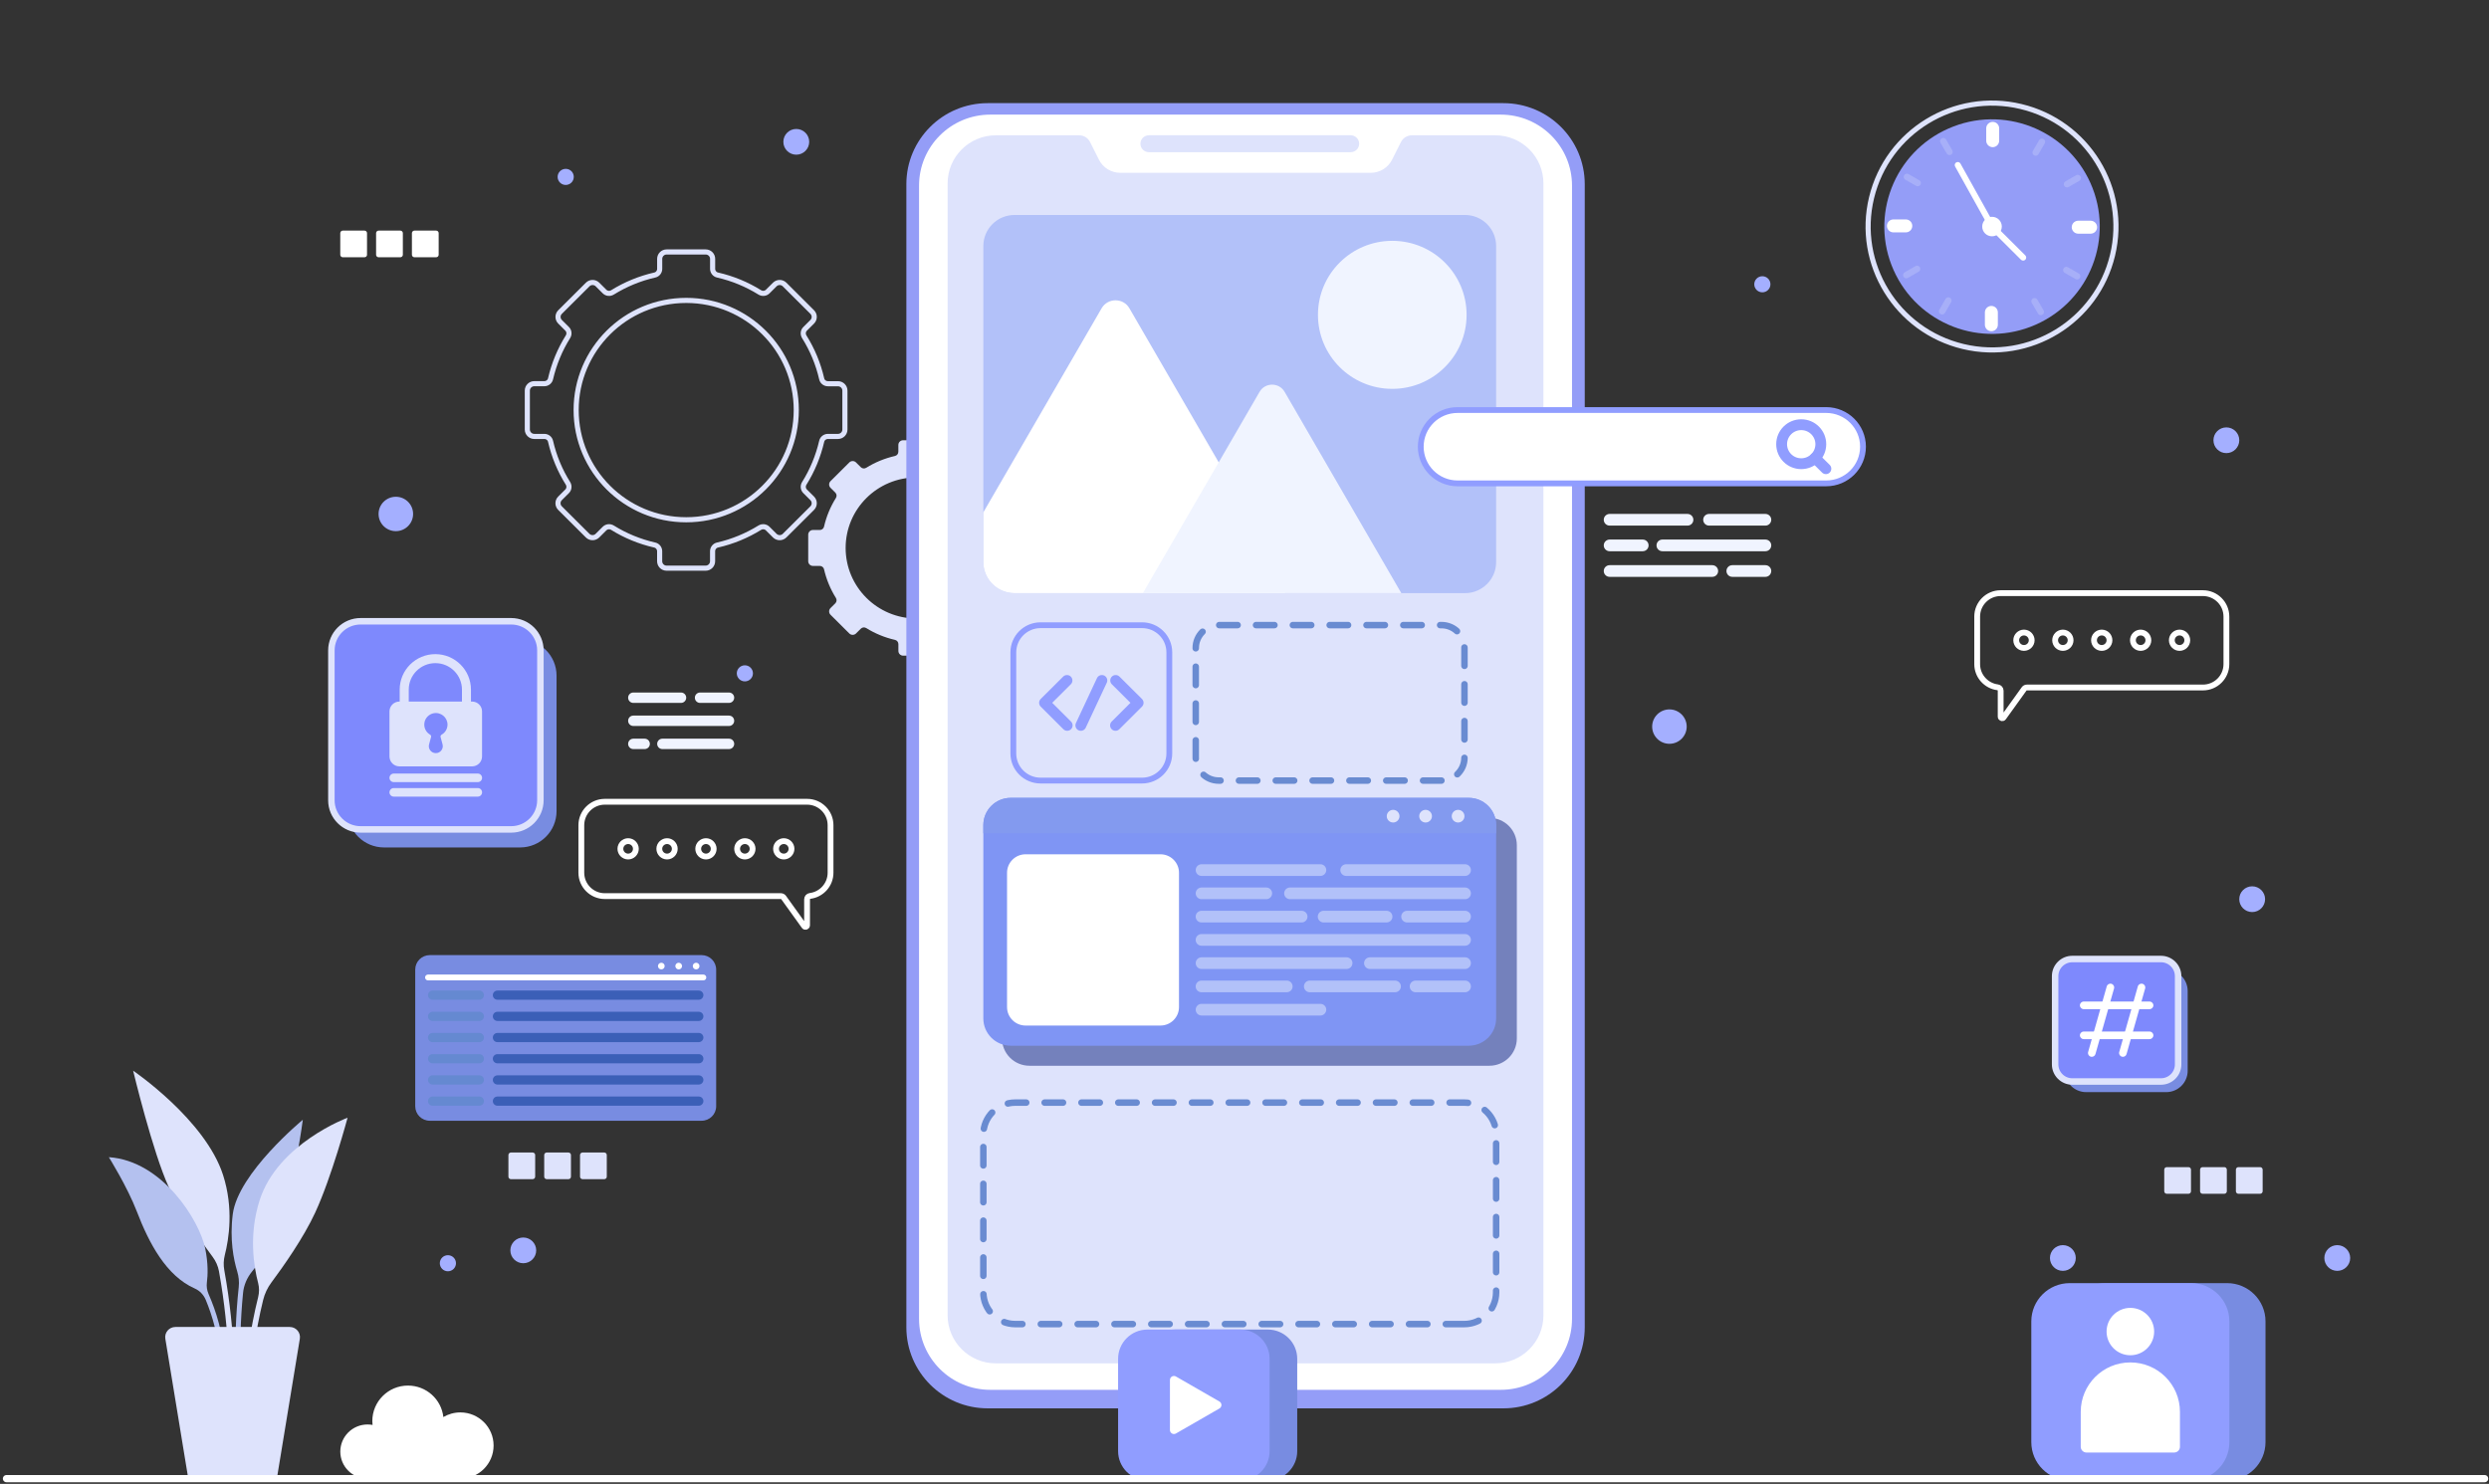 <svg width="384" height="229" viewBox="0 0 384 229" fill="none" xmlns="http://www.w3.org/2000/svg">
<rect x="0" y="0" width="384" height="229" fill="#333333" stroke="none"/>
<path d="M130.352 66.289V60.285C130.352 59.699 129.876 59.219 129.282 59.219H127.73C127.277 59.219 126.871 58.914 126.771 58.469C126.236 56.138 125.319 53.947 124.084 51.979C123.837 51.586 123.884 51.077 124.213 50.749L125.307 49.659C125.725 49.243 125.725 48.57 125.307 48.154L121.044 43.907C120.627 43.491 119.95 43.491 119.533 43.907L118.445 44.99C118.116 45.319 117.604 45.365 117.21 45.119C115.229 43.889 113.036 42.975 110.696 42.442C110.255 42.343 109.943 41.939 109.943 41.488V39.947C109.943 39.361 109.467 38.881 108.873 38.881H102.846C102.258 38.881 101.776 39.355 101.776 39.947V41.488C101.776 41.939 101.47 42.343 101.023 42.442C98.683 42.975 96.484 43.889 94.502 45.119C94.108 45.365 93.597 45.319 93.267 44.99L92.18 43.907C91.762 43.491 91.086 43.491 90.669 43.907L86.406 48.154C85.988 48.57 85.988 49.243 86.406 49.659L87.493 50.743C87.823 51.071 87.87 51.58 87.623 51.973C86.388 53.947 85.477 56.132 84.936 58.463C84.836 58.903 84.43 59.213 83.977 59.213H82.425C81.837 59.213 81.355 59.688 81.355 60.279V66.283C81.355 66.869 81.831 67.35 82.425 67.35H83.977C84.43 67.35 84.836 67.654 84.936 68.099C85.471 70.431 86.388 72.621 87.623 74.59C87.87 74.982 87.823 75.492 87.493 75.82L86.4 76.909C85.982 77.325 85.982 77.999 86.4 78.415L90.663 82.662C91.08 83.078 91.756 83.078 92.174 82.662L93.267 81.572C93.597 81.244 94.108 81.197 94.502 81.443C96.478 82.673 98.677 83.581 101.017 84.114C101.458 84.214 101.77 84.618 101.77 85.069V86.616C101.77 87.201 102.246 87.682 102.84 87.682H108.867C109.455 87.682 109.937 87.207 109.937 86.616V85.069C109.937 84.618 110.249 84.214 110.69 84.114C113.03 83.581 115.223 82.668 117.205 81.443C117.599 81.197 118.11 81.244 118.439 81.572L119.533 82.662C119.95 83.078 120.627 83.078 121.044 82.662L125.307 78.415C125.725 77.999 125.725 77.325 125.307 76.909L124.213 75.82C123.884 75.492 123.837 74.982 124.084 74.59C125.319 72.621 126.23 70.431 126.771 68.099C126.871 67.66 127.277 67.35 127.73 67.35H129.282C129.876 67.35 130.352 66.875 130.352 66.289ZM105.868 80.213C96.484 80.213 88.887 72.627 88.887 63.278C88.887 53.941 96.484 46.361 105.868 46.361C115.252 46.361 122.849 53.947 122.849 63.278C122.849 72.627 115.252 80.213 105.868 80.213Z" stroke="#DEE3FC" stroke-width="0.79" stroke-miterlimit="10"/>
<path d="M158.07 86.61V82.515C158.07 82.117 157.747 81.789 157.341 81.789H156.282C155.971 81.789 155.7 81.578 155.63 81.279C155.265 79.692 154.642 78.198 153.801 76.857C153.631 76.587 153.666 76.242 153.889 76.019L154.63 75.281C154.912 75 154.912 74.537 154.63 74.256L151.726 71.362C151.443 71.081 150.979 71.081 150.697 71.362L149.956 72.1C149.732 72.323 149.385 72.358 149.115 72.188C147.768 71.35 146.269 70.729 144.676 70.366C144.376 70.296 144.164 70.026 144.164 69.716V68.668C144.164 68.269 143.841 67.941 143.435 67.941H139.325C138.925 67.941 138.596 68.263 138.596 68.668V69.716C138.596 70.026 138.384 70.296 138.084 70.366C136.491 70.729 134.991 71.35 133.645 72.188C133.374 72.358 133.027 72.323 132.804 72.1L132.063 71.362C131.781 71.081 131.316 71.081 131.034 71.362L128.129 74.256C127.847 74.537 127.847 75 128.129 75.281L128.87 76.019C129.094 76.242 129.129 76.587 128.959 76.857C128.118 78.198 127.494 79.692 127.13 81.279C127.059 81.578 126.789 81.789 126.477 81.789H125.419C125.019 81.789 124.69 82.111 124.69 82.515V86.61C124.69 87.008 125.013 87.336 125.419 87.336H126.477C126.789 87.336 127.059 87.547 127.13 87.846C127.494 89.433 128.118 90.927 128.959 92.268C129.129 92.538 129.094 92.883 128.87 93.106L128.129 93.844C127.847 94.125 127.847 94.588 128.129 94.869L131.034 97.763C131.316 98.044 131.781 98.044 132.063 97.763L132.81 97.019C133.033 96.796 133.38 96.761 133.651 96.931C134.997 97.769 136.497 98.39 138.09 98.753C138.39 98.823 138.602 99.093 138.602 99.403V100.458C138.602 100.856 138.925 101.184 139.331 101.184H143.441C143.841 101.184 144.17 100.862 144.17 100.458V99.403C144.17 99.093 144.382 98.823 144.681 98.753C146.275 98.39 147.774 97.769 149.121 96.931C149.391 96.761 149.738 96.796 149.962 97.019L150.708 97.763C150.991 98.044 151.455 98.044 151.737 97.763L154.642 94.869C154.924 94.588 154.924 94.125 154.642 93.844L153.895 93.1C153.672 92.878 153.636 92.532 153.807 92.263C154.648 90.921 155.271 89.427 155.636 87.84C155.706 87.541 155.977 87.33 156.288 87.33H157.347C157.747 87.336 158.07 87.014 158.07 86.61ZM141.383 95.449C135.35 95.449 130.464 90.57 130.464 84.56C130.464 78.555 135.35 73.682 141.383 73.682C147.416 73.682 152.302 78.561 152.302 84.56C152.308 90.576 147.421 95.449 141.383 95.449Z" fill="#DEE3FC"/>
<path d="M80.731 194.949C81.832 194.949 82.725 194.06 82.725 192.963C82.725 191.866 81.832 190.977 80.731 190.977C79.631 190.977 78.738 191.866 78.738 192.963C78.738 194.06 79.631 194.949 80.731 194.949Z" fill="#A4AFFF"/>
<path d="M347.462 140.753C348.563 140.753 349.455 139.864 349.455 138.767C349.455 137.67 348.563 136.781 347.462 136.781C346.361 136.781 345.469 137.67 345.469 138.767C345.469 139.864 346.361 140.753 347.462 140.753Z" fill="#A4AFFF"/>
<path d="M343.481 69.927C344.582 69.927 345.474 69.038 345.474 67.941C345.474 66.844 344.582 65.955 343.481 65.955C342.38 65.955 341.488 66.844 341.488 67.941C341.488 69.038 342.38 69.927 343.481 69.927Z" fill="#A4AFFF"/>
<path d="M271.893 45.113C272.582 45.113 273.14 44.557 273.14 43.872C273.14 43.186 272.582 42.63 271.893 42.63C271.205 42.63 270.647 43.186 270.647 43.872C270.647 44.557 271.205 45.113 271.893 45.113Z" fill="#A4AFFF"/>
<path d="M88.522 27.3C88.522 27.985 87.964 28.542 87.276 28.542C86.588 28.542 86.029 27.985 86.029 27.3C86.029 26.615 86.588 26.058 87.276 26.058C87.964 26.052 88.522 26.609 88.522 27.3Z" fill="#A4AFFF"/>
<path d="M116.164 103.913C116.164 104.599 115.605 105.155 114.917 105.155C114.229 105.155 113.671 104.599 113.671 103.913C113.671 103.228 114.229 102.672 114.917 102.672C115.605 102.672 116.164 103.228 116.164 103.913Z" fill="#A4AFFF"/>
<path d="M70.348 194.949C70.348 195.634 69.789 196.19 69.101 196.19C68.413 196.19 67.855 195.634 67.855 194.949C67.855 194.263 68.413 193.707 69.101 193.707C69.789 193.707 70.348 194.263 70.348 194.949Z" fill="#A4AFFF"/>
<path d="M318.256 196.126C319.357 196.126 320.25 195.237 320.25 194.14C320.25 193.044 319.357 192.155 318.256 192.155C317.155 192.155 316.263 193.044 316.263 194.14C316.263 195.237 317.155 196.126 318.256 196.126Z" fill="#A4AFFF"/>
<path d="M360.592 196.126C361.692 196.126 362.585 195.237 362.585 194.14C362.585 193.044 361.692 192.155 360.592 192.155C359.491 192.155 358.598 193.044 358.598 194.14C358.598 195.237 359.491 196.126 360.592 196.126Z" fill="#A4AFFF"/>
<path d="M122.849 23.873C123.95 23.873 124.843 22.984 124.843 21.887C124.843 20.791 123.95 19.902 122.849 19.902C121.748 19.902 120.856 20.791 120.856 21.887C120.856 22.984 121.748 23.873 122.849 23.873Z" fill="#A4AFFF"/>
<path d="M260.222 112.132C260.222 113.596 259.028 114.786 257.558 114.786C256.088 114.786 254.894 113.596 254.894 112.132C254.894 110.668 256.088 109.478 257.558 109.478C259.028 109.478 260.222 110.668 260.222 112.132Z" fill="#A4AFFF"/>
<path d="M63.733 79.317C63.733 80.781 62.539 81.97 61.069 81.97C59.599 81.97 58.406 80.781 58.406 79.317C58.406 77.852 59.599 76.663 61.069 76.663C62.539 76.663 63.733 77.847 63.733 79.317Z" fill="#A4AFFF"/>
<path d="M56.236 39.701H52.884C52.667 39.701 52.496 39.525 52.496 39.314V35.975C52.496 35.759 52.673 35.589 52.884 35.589H56.236C56.453 35.589 56.624 35.764 56.624 35.975V39.314C56.63 39.525 56.453 39.701 56.236 39.701Z" fill="white"/>
<path d="M61.763 39.701H58.411C58.194 39.701 58.023 39.525 58.023 39.314V35.975C58.023 35.759 58.2 35.589 58.411 35.589H61.763C61.98 35.589 62.151 35.764 62.151 35.975V39.314C62.151 39.525 61.98 39.701 61.763 39.701Z" fill="white"/>
<path d="M67.29 39.701H63.938C63.721 39.701 63.55 39.525 63.55 39.314V35.975C63.55 35.759 63.727 35.589 63.938 35.589H67.29C67.508 35.589 67.678 35.764 67.678 35.975V39.314C67.678 39.525 67.508 39.701 67.29 39.701Z" fill="white"/>
<path d="M337.636 184.229H334.285C334.067 184.229 333.897 184.053 333.897 183.842V180.504C333.897 180.287 334.073 180.117 334.285 180.117H337.636C337.854 180.117 338.024 180.293 338.024 180.504V183.842C338.03 184.053 337.854 184.229 337.636 184.229Z" fill="#DEE3FC"/>
<path d="M343.163 184.229H339.812C339.594 184.229 339.424 184.053 339.424 183.842V180.504C339.424 180.287 339.6 180.117 339.812 180.117H343.163C343.381 180.117 343.552 180.293 343.552 180.504V183.842C343.552 184.053 343.381 184.229 343.163 184.229Z" fill="#DEE3FC"/>
<path d="M348.691 184.229H345.339C345.122 184.229 344.951 184.053 344.951 183.842V180.504C344.951 180.287 345.127 180.117 345.339 180.117H348.691C348.908 180.117 349.079 180.293 349.079 180.504V183.842C349.079 184.053 348.902 184.229 348.691 184.229Z" fill="#DEE3FC"/>
<path d="M82.178 181.974H78.826C78.609 181.974 78.438 181.798 78.438 181.587V178.248C78.438 178.032 78.615 177.862 78.826 177.862H82.178C82.395 177.862 82.566 178.037 82.566 178.248V181.587C82.566 181.798 82.39 181.974 82.178 181.974Z" fill="#DEE3FC"/>
<path d="M87.699 181.974H84.348C84.13 181.974 83.96 181.798 83.96 181.587V178.248C83.96 178.032 84.136 177.862 84.348 177.862H87.699C87.917 177.862 88.087 178.037 88.087 178.248V181.587C88.093 181.798 87.917 181.974 87.699 181.974Z" fill="#DEE3FC"/>
<path d="M93.226 181.974H89.875C89.657 181.974 89.487 181.798 89.487 181.587V178.248C89.487 178.032 89.663 177.862 89.875 177.862H93.226C93.444 177.862 93.614 178.037 93.614 178.248V181.587C93.62 181.798 93.444 181.974 93.226 181.974Z" fill="#DEE3FC"/>
<path d="M231.939 217.343H152.384C145.452 217.343 139.831 211.743 139.831 204.837V28.425C139.831 21.518 145.452 15.918 152.384 15.918H231.939C238.872 15.918 244.493 21.518 244.493 28.425V204.837C244.493 211.749 238.872 217.343 231.939 217.343Z" fill="#949DF7"/>
<path d="M231.534 214.484H152.784C146.71 214.484 141.789 209.581 141.789 203.53V28.642C141.789 22.59 146.71 17.688 152.784 17.688H231.534C237.607 17.688 242.529 22.59 242.529 28.642V203.53C242.529 209.581 237.607 214.484 231.534 214.484Z" fill="white"/>
<path d="M238.119 28.296V202.986C238.119 207.08 234.785 210.401 230.675 210.401H153.642C149.532 210.401 146.198 207.08 146.198 202.986V28.296C146.198 24.201 149.532 20.88 153.642 20.88H166.49C167.201 20.88 167.854 21.278 168.172 21.917L169.536 24.629C170.159 25.883 171.441 26.668 172.834 26.668H211.477C212.871 26.668 214.153 25.883 214.776 24.629L216.14 21.917C216.457 21.284 217.11 20.88 217.822 20.88H230.669C234.785 20.874 238.119 24.195 238.119 28.296Z" fill="#DEE3FC"/>
<path d="M208.378 23.487H177.256C176.533 23.487 175.945 22.901 175.945 22.18C175.945 21.46 176.533 20.874 177.256 20.874H208.378C209.102 20.874 209.69 21.46 209.69 22.18C209.69 22.901 209.102 23.487 208.378 23.487Z" fill="#DEE3FC"/>
<path d="M225.895 204.339H156.635C153.913 204.339 151.708 202.142 151.708 199.43V175.067C151.708 172.355 153.913 170.159 156.635 170.159H225.895C228.617 170.159 230.822 172.355 230.822 175.067V199.43C230.822 202.142 228.617 204.339 225.895 204.339Z" stroke="#698BD1" stroke-miterlimit="10" stroke-linecap="round" stroke-linejoin="round" stroke-dasharray="2.84 2.84"/>
<path d="M222.384 120.462H188.028C186.064 120.462 184.477 118.874 184.477 116.924V100.006C184.477 98.05 186.07 96.468 188.028 96.468H222.384C224.348 96.468 225.936 98.056 225.936 100.006V116.924C225.936 118.88 224.348 120.462 222.384 120.462Z" stroke="#698BD1" stroke-miterlimit="10" stroke-linecap="round" stroke-linejoin="round" stroke-dasharray="2.84 2.84"/>
<path d="M229.781 164.471H158.823C156.482 164.471 154.589 162.585 154.589 160.253V130.437C154.589 128.106 156.482 126.22 158.823 126.22H229.781C232.121 126.22 234.015 128.106 234.015 130.437V160.253C234.015 162.585 232.121 164.471 229.781 164.471Z" fill="#7481BC"/>
<path d="M230.822 127.339V157.172C230.822 159.498 228.929 161.378 226.594 161.378H155.936C153.601 161.378 151.708 159.498 151.708 157.172V127.339C151.708 125.013 153.601 123.127 155.936 123.127H226.594C228.929 123.127 230.822 125.013 230.822 127.339Z" fill="#7F95F4"/>
<path d="M179.038 158.267H158.223C156.647 158.267 155.365 156.99 155.365 155.421V134.684C155.365 133.114 156.647 131.837 158.223 131.837H179.038C180.613 131.837 181.895 133.114 181.895 134.684V155.421C181.895 156.99 180.613 158.267 179.038 158.267Z" fill="white"/>
<path d="M203.71 135.176H185.376C184.876 135.176 184.471 134.772 184.471 134.274C184.471 133.776 184.876 133.372 185.376 133.372H203.71C204.21 133.372 204.615 133.776 204.615 134.274C204.609 134.778 204.204 135.176 203.71 135.176Z" fill="#B2C1F9"/>
<path d="M195.354 138.767H185.376C184.876 138.767 184.471 138.363 184.471 137.865C184.471 137.367 184.876 136.963 185.376 136.963H195.354C195.854 136.963 196.26 137.367 196.26 137.865C196.254 138.369 195.848 138.767 195.354 138.767Z" fill="#B2C1F9"/>
<path d="M226.024 138.767H199.023C198.524 138.767 198.118 138.363 198.118 137.865C198.118 137.367 198.524 136.963 199.023 136.963H226.024C226.524 136.963 226.93 137.367 226.93 137.865C226.93 138.369 226.524 138.767 226.024 138.767Z" fill="#B2C1F9"/>
<path d="M200.811 142.358H185.37C184.871 142.358 184.465 141.954 184.465 141.456C184.465 140.958 184.871 140.554 185.37 140.554H200.811C201.311 140.554 201.717 140.958 201.717 141.456C201.717 141.954 201.311 142.358 200.811 142.358Z" fill="#B2C1F9"/>
<path d="M213.917 142.358H204.21C203.71 142.358 203.304 141.954 203.304 141.456C203.304 140.958 203.71 140.554 204.21 140.554H213.917C214.417 140.554 214.823 140.958 214.823 141.456C214.823 141.954 214.417 142.358 213.917 142.358Z" fill="#B2C1F9"/>
<path d="M226.024 142.358H217.087C216.587 142.358 216.181 141.954 216.181 141.456C216.181 140.958 216.587 140.554 217.087 140.554H226.024C226.524 140.554 226.93 140.958 226.93 141.456C226.93 141.954 226.524 142.358 226.024 142.358Z" fill="#B2C1F9"/>
<path d="M226.024 145.949H185.37C184.871 145.949 184.465 145.545 184.465 145.047C184.465 144.549 184.871 144.145 185.37 144.145H226.024C226.524 144.145 226.93 144.549 226.93 145.047C226.93 145.545 226.524 145.949 226.024 145.949Z" fill="#B2C1F9"/>
<path d="M207.749 149.539H185.376C184.876 149.539 184.471 149.135 184.471 148.637C184.471 148.139 184.876 147.735 185.376 147.735H207.749C208.249 147.735 208.655 148.139 208.655 148.637C208.649 149.135 208.249 149.539 207.749 149.539Z" fill="#B2C1F9"/>
<path d="M226.024 149.539H211.354C210.854 149.539 210.448 149.135 210.448 148.637C210.448 148.139 210.854 147.735 211.354 147.735H226.024C226.524 147.735 226.93 148.139 226.93 148.637C226.93 149.135 226.524 149.539 226.024 149.539Z" fill="#B2C1F9"/>
<path d="M198.518 153.13H185.37C184.871 153.13 184.465 152.726 184.465 152.228C184.465 151.73 184.871 151.326 185.37 151.326H198.518C199.018 151.326 199.423 151.73 199.423 152.228C199.423 152.726 199.018 153.13 198.518 153.13Z" fill="#B2C1F9"/>
<path d="M215.223 153.13H202.075C201.575 153.13 201.17 152.726 201.17 152.228C201.17 151.73 201.575 151.326 202.075 151.326H215.223C215.722 151.326 216.128 151.73 216.128 152.228C216.128 152.726 215.722 153.13 215.223 153.13Z" fill="#B2C1F9"/>
<path d="M226.024 153.13H218.398C217.898 153.13 217.492 152.726 217.492 152.228C217.492 151.73 217.898 151.326 218.398 151.326H226.024C226.524 151.326 226.93 151.73 226.93 152.228C226.93 152.726 226.524 153.13 226.024 153.13Z" fill="#B2C1F9"/>
<path d="M203.71 156.721H185.376C184.876 156.721 184.471 156.317 184.471 155.819C184.471 155.321 184.876 154.917 185.376 154.917H203.71C204.21 154.917 204.615 155.321 204.615 155.819C204.609 156.317 204.204 156.721 203.71 156.721Z" fill="#B2C1F9"/>
<path d="M226.024 135.176H207.69C207.191 135.176 206.785 134.772 206.785 134.274C206.785 133.776 207.191 133.372 207.69 133.372H226.024C226.524 133.372 226.93 133.776 226.93 134.274C226.93 134.778 226.524 135.176 226.024 135.176Z" fill="#B2C1F9"/>
<path d="M230.822 127.339V128.592H151.708V127.339C151.708 125.013 153.601 123.127 155.936 123.127H226.594C228.929 123.127 230.822 125.013 230.822 127.339Z" fill="#839AEF"/>
<path d="M215.911 125.956C215.911 126.495 215.47 126.934 214.929 126.934C214.388 126.934 213.947 126.495 213.947 125.956C213.947 125.417 214.388 124.978 214.929 124.978C215.47 124.978 215.911 125.417 215.911 125.956Z" fill="#DEE3FC"/>
<path d="M220.92 125.956C220.92 126.495 220.479 126.934 219.938 126.934C219.397 126.934 218.956 126.495 218.956 125.956C218.956 125.417 219.397 124.978 219.938 124.978C220.479 124.978 220.92 125.417 220.92 125.956Z" fill="#DEE3FC"/>
<path d="M225.936 125.956C225.936 126.495 225.495 126.934 224.954 126.934C224.413 126.934 223.972 126.495 223.972 125.956C223.972 125.417 224.413 124.978 224.954 124.978C225.501 124.978 225.936 125.417 225.936 125.956Z" fill="#DEE3FC"/>
<path d="M176.198 120.462H160.54C158.217 120.462 156.335 118.587 156.335 116.273V100.674C156.335 98.36 158.217 96.486 160.54 96.486H176.198C178.52 96.486 180.402 98.36 180.402 100.674V116.273C180.402 118.587 178.52 120.462 176.198 120.462Z" stroke="#909DFF" stroke-width="0.896" stroke-miterlimit="10"/>
<path d="M164.614 105.009L161.151 108.459L164.644 111.944" stroke="#909DFF" stroke-width="1.672" stroke-miterlimit="10" stroke-linecap="round" stroke-linejoin="round"/>
<path d="M172.123 105.009L175.592 108.459L172.099 111.944" stroke="#909DFF" stroke-width="1.672" stroke-miterlimit="10" stroke-linecap="round" stroke-linejoin="round"/>
<path d="M169.994 105.009L166.749 111.944" stroke="#909DFF" stroke-width="1.672" stroke-miterlimit="10" stroke-linecap="round" stroke-linejoin="round"/>
<path d="M230.822 37.967V86.745C230.822 89.392 228.67 91.536 226.012 91.536H156.518C153.866 91.536 151.708 89.392 151.708 86.745V37.967C151.708 35.319 153.866 33.175 156.518 33.175H226.012C228.67 33.175 230.822 35.319 230.822 37.967Z" fill="#B2C1F9"/>
<path d="M214.799 60.01C221.132 60.01 226.265 54.896 226.265 48.587C226.265 42.279 221.132 37.165 214.799 37.165C208.467 37.165 203.333 42.279 203.333 48.587C203.333 54.896 208.467 60.01 214.799 60.01Z" fill="#F0F4FF"/>
<path d="M198.212 91.536H156.518C153.866 91.536 151.708 89.392 151.708 86.745V79.065L169.953 47.58C170.906 45.934 173.293 45.934 174.246 47.58L188.022 71.35L198.253 89.006C198.747 89.849 198.671 90.81 198.212 91.536Z" fill="white"/>
<path d="M216.193 91.536H176.321L188.022 71.35L194.325 60.472C195.184 58.99 197.33 58.99 198.189 60.472L216.193 91.536Z" fill="#F0F4FF"/>
<path d="M339.859 91.536H308.66C306.661 91.536 305.038 93.153 305.038 95.144V102.49C305.038 104.329 306.42 105.846 308.202 106.069C308.46 106.104 308.66 106.321 308.66 106.585V110.603C308.66 110.837 308.96 110.931 309.095 110.744L312.276 106.315C312.376 106.175 312.535 106.098 312.706 106.098H339.865C341.864 106.098 343.487 104.482 343.487 102.49V95.144C343.481 93.153 341.858 91.536 339.859 91.536Z" stroke="white" stroke-width="0.896" stroke-miterlimit="10"/>
<path d="M313.447 98.805C313.447 99.462 312.911 99.995 312.253 99.995C311.594 99.995 311.059 99.462 311.059 98.805C311.059 98.149 311.594 97.616 312.253 97.616C312.911 97.616 313.447 98.149 313.447 98.805Z" stroke="white" stroke-width="0.896" stroke-miterlimit="10"/>
<path d="M319.45 98.805C319.45 99.462 318.915 99.995 318.256 99.995C317.598 99.995 317.063 99.462 317.063 98.805C317.063 98.149 317.598 97.616 318.256 97.616C318.915 97.616 319.45 98.149 319.45 98.805Z" stroke="white" stroke-width="0.896" stroke-miterlimit="10"/>
<path d="M325.447 98.805C325.447 99.462 324.912 99.995 324.254 99.995C323.595 99.995 323.06 99.462 323.06 98.805C323.06 98.149 323.595 97.616 324.254 97.616C324.918 97.616 325.447 98.149 325.447 98.805Z" stroke="white" stroke-width="0.896" stroke-miterlimit="10"/>
<path d="M331.451 98.805C331.451 99.462 330.916 99.995 330.257 99.995C329.599 99.995 329.064 99.462 329.064 98.805C329.064 98.149 329.599 97.616 330.257 97.616C330.922 97.616 331.451 98.149 331.451 98.805Z" stroke="white" stroke-width="0.896" stroke-miterlimit="10"/>
<path d="M337.454 98.805C337.454 99.462 336.919 99.995 336.261 99.995C335.602 99.995 335.067 99.462 335.067 98.805C335.067 98.149 335.602 97.616 336.261 97.616C336.925 97.616 337.454 98.149 337.454 98.805Z" stroke="white" stroke-width="0.896" stroke-miterlimit="10"/>
<path d="M93.314 123.73H124.513C126.513 123.73 128.135 125.347 128.135 127.339V134.684C128.135 136.524 126.754 138.041 124.972 138.263C124.713 138.298 124.513 138.515 124.513 138.779V142.797C124.513 143.032 124.213 143.125 124.078 142.938L120.897 138.509C120.797 138.369 120.638 138.293 120.468 138.293H93.309C91.309 138.293 89.687 136.676 89.687 134.684V127.339C89.692 125.341 91.315 123.73 93.314 123.73Z" stroke="white" stroke-width="0.896" stroke-miterlimit="10"/>
<path d="M119.727 130.994C119.727 131.65 120.262 132.183 120.921 132.183C121.579 132.183 122.114 131.65 122.114 130.994C122.114 130.338 121.579 129.805 120.921 129.805C120.262 129.811 119.727 130.338 119.727 130.994Z" stroke="white" stroke-width="0.896" stroke-miterlimit="10"/>
<path d="M113.724 130.994C113.724 131.65 114.259 132.183 114.917 132.183C115.576 132.183 116.111 131.65 116.111 130.994C116.111 130.338 115.576 129.805 114.917 129.805C114.259 129.811 113.724 130.338 113.724 130.994Z" stroke="white" stroke-width="0.896" stroke-miterlimit="10"/>
<path d="M107.72 130.994C107.72 131.65 108.255 132.183 108.914 132.183C109.573 132.183 110.108 131.65 110.108 130.994C110.108 130.338 109.573 129.805 108.914 129.805C108.255 129.811 107.72 130.338 107.72 130.994Z" stroke="white" stroke-width="0.896" stroke-miterlimit="10"/>
<path d="M101.717 130.994C101.717 131.65 102.252 132.183 102.911 132.183C103.569 132.183 104.104 131.65 104.104 130.994C104.104 130.338 103.569 129.805 102.911 129.805C102.252 129.811 101.717 130.338 101.717 130.994Z" stroke="white" stroke-width="0.896" stroke-miterlimit="10"/>
<path d="M95.714 130.994C95.714 131.65 96.249 132.183 96.907 132.183C97.566 132.183 98.101 131.65 98.101 130.994C98.101 130.338 97.566 129.805 96.907 129.805C96.249 129.811 95.714 130.338 95.714 130.994Z" stroke="white" stroke-width="0.896" stroke-miterlimit="10"/>
<path d="M281.742 74.596H224.872C221.738 74.596 219.192 72.065 219.192 68.937C219.192 65.815 221.732 63.278 224.872 63.278H281.742C284.876 63.278 287.422 65.809 287.422 68.937C287.422 72.065 284.882 74.596 281.742 74.596Z" fill="white" stroke="#909DFF" stroke-width="0.896" stroke-miterlimit="10"/>
<path d="M280.913 68.55C280.913 70.214 279.561 71.561 277.891 71.561C276.221 71.561 274.868 70.214 274.868 68.55C274.868 66.887 276.221 65.539 277.891 65.539C279.561 65.539 280.913 66.887 280.913 68.55Z" stroke="#909DFF" stroke-width="1.672" stroke-miterlimit="10"/>
<path d="M280.025 70.677L281.695 72.334" stroke="#909DFF" stroke-width="1.672" stroke-miterlimit="10" stroke-linecap="round"/>
<path d="M195.601 228.461H181.296C178.791 228.461 176.762 226.44 176.762 223.944V209.698C176.762 207.203 178.791 205.182 181.296 205.182H195.601C198.106 205.182 200.135 207.203 200.135 209.698V223.95C200.135 226.44 198.1 228.461 195.601 228.461Z" fill="#788CE1"/>
<path d="M191.338 228.461H177.033C174.528 228.461 172.499 226.44 172.499 223.944V209.698C172.499 207.203 174.528 205.182 177.033 205.182H191.338C193.843 205.182 195.872 207.203 195.872 209.698V223.95C195.872 226.44 193.843 228.461 191.338 228.461Z" fill="#909DFF"/>
<path d="M181.425 212.428L188.134 216.288C188.546 216.529 188.546 217.12 188.134 217.36L181.425 221.221C181.013 221.461 180.496 221.162 180.496 220.688V212.973C180.496 212.487 181.013 212.188 181.425 212.428Z" fill="white"/>
<path d="M343.587 228.461H324.889C321.62 228.461 318.962 225.819 318.962 222.556V203.923C318.962 200.666 321.614 198.018 324.889 198.018H343.593C346.862 198.018 349.52 200.66 349.52 203.923V222.556C349.514 225.819 346.862 228.461 343.587 228.461Z" fill="#788CE1"/>
<path d="M338.019 228.461H319.315C316.045 228.461 313.388 225.819 313.388 222.556V203.923C313.388 200.666 316.04 198.018 319.315 198.018H338.019C341.288 198.018 343.946 200.66 343.946 203.923V222.556C343.946 225.819 341.294 228.461 338.019 228.461Z" fill="#909DFF"/>
<path d="M332.339 205.493C332.339 207.513 330.698 209.148 328.67 209.148C326.641 209.148 325 207.508 325 205.493C325 203.472 326.641 201.837 328.67 201.837C330.698 201.837 332.339 203.477 332.339 205.493Z" fill="white"/>
<path d="M336.319 217.876V223.277C336.319 223.763 335.925 224.161 335.431 224.161H321.902C321.414 224.161 321.014 223.763 321.014 223.277V217.876C321.014 213.664 324.442 210.255 328.664 210.255C332.897 210.255 336.319 213.664 336.319 217.876Z" fill="white"/>
<path d="M260.345 81.115H248.332C247.833 81.115 247.427 80.711 247.427 80.213C247.427 79.715 247.833 79.311 248.332 79.311H260.345C260.845 79.311 261.251 79.715 261.251 80.213C261.251 80.711 260.845 81.115 260.345 81.115Z" fill="#F0F4FF"/>
<path d="M272.364 81.115H263.673C263.173 81.115 262.768 80.711 262.768 80.213C262.768 79.715 263.173 79.311 263.673 79.311H272.364C272.863 79.311 273.269 79.715 273.269 80.213C273.263 80.711 272.863 81.115 272.364 81.115Z" fill="#F0F4FF"/>
<path d="M253.436 85.069H248.332C247.833 85.069 247.427 84.665 247.427 84.167C247.427 83.669 247.833 83.265 248.332 83.265H253.436C253.936 83.265 254.342 83.669 254.342 84.167C254.342 84.665 253.936 85.069 253.436 85.069Z" fill="#F0F4FF"/>
<path d="M272.364 85.069H256.47C255.97 85.069 255.565 84.665 255.565 84.167C255.565 83.669 255.97 83.265 256.47 83.265H272.364C272.863 83.265 273.269 83.669 273.269 84.167C273.263 84.665 272.863 85.069 272.364 85.069Z" fill="#F0F4FF"/>
<path d="M264.167 89.023H248.332C247.833 89.023 247.427 88.619 247.427 88.121C247.427 87.623 247.833 87.219 248.332 87.219H264.167C264.667 87.219 265.073 87.623 265.073 88.121C265.073 88.619 264.667 89.023 264.167 89.023Z" fill="#F0F4FF"/>
<path d="M272.364 89.023H267.26C266.76 89.023 266.354 88.619 266.354 88.121C266.354 87.623 266.76 87.219 267.26 87.219H272.364C272.863 87.219 273.269 87.623 273.269 88.121C273.263 88.619 272.863 89.023 272.364 89.023Z" fill="#F0F4FF"/>
<path d="M108.244 172.959H66.308C65.067 172.959 64.062 171.957 64.062 170.721V149.633C64.062 148.397 65.067 147.396 66.308 147.396H108.244C109.484 147.396 110.49 148.397 110.49 149.633V170.721C110.49 171.957 109.484 172.959 108.244 172.959Z" fill="#788CE1"/>
<path d="M66.032 150.846H108.514" stroke="white" stroke-width="0.896" stroke-miterlimit="10" stroke-linecap="round"/>
<path d="M107.397 149.604C107.683 149.604 107.914 149.373 107.914 149.088C107.914 148.804 107.683 148.573 107.397 148.573C107.111 148.573 106.88 148.804 106.88 149.088C106.88 149.373 107.111 149.604 107.397 149.604Z" fill="white"/>
<path d="M104.71 149.604C104.996 149.604 105.227 149.373 105.227 149.088C105.227 148.804 104.996 148.573 104.71 148.573C104.424 148.573 104.192 148.804 104.192 149.088C104.192 149.373 104.424 149.604 104.71 149.604Z" fill="white"/>
<path d="M102.029 149.604C102.314 149.604 102.546 149.373 102.546 149.088C102.546 148.804 102.314 148.573 102.029 148.573C101.743 148.573 101.511 148.804 101.511 149.088C101.511 149.373 101.743 149.604 102.029 149.604Z" fill="white"/>
<path d="M73.952 154.284H66.743C66.349 154.284 66.032 153.968 66.032 153.575C66.032 153.183 66.349 152.867 66.743 152.867H73.952C74.346 152.867 74.663 153.183 74.663 153.575C74.663 153.968 74.346 154.284 73.952 154.284Z" fill="#6589D1"/>
<path d="M73.952 157.559H66.743C66.349 157.559 66.032 157.242 66.032 156.85C66.032 156.457 66.349 156.141 66.743 156.141H73.952C74.346 156.141 74.663 156.457 74.663 156.85C74.663 157.242 74.346 157.559 73.952 157.559Z" fill="#6589D1"/>
<path d="M73.952 160.827H66.743C66.349 160.827 66.032 160.511 66.032 160.118C66.032 159.726 66.349 159.41 66.743 159.41H73.952C74.346 159.41 74.663 159.726 74.663 160.118C74.663 160.511 74.346 160.827 73.952 160.827Z" fill="#6589D1"/>
<path d="M73.952 164.096H66.743C66.349 164.096 66.032 163.78 66.032 163.387C66.032 162.995 66.349 162.678 66.743 162.678H73.952C74.346 162.678 74.663 162.995 74.663 163.387C74.663 163.78 74.346 164.096 73.952 164.096Z" fill="#6589D1"/>
<path d="M73.952 167.37H66.743C66.349 167.37 66.032 167.054 66.032 166.662C66.032 166.269 66.349 165.953 66.743 165.953H73.952C74.346 165.953 74.663 166.269 74.663 166.662C74.663 167.054 74.346 167.37 73.952 167.37Z" fill="#6589D1"/>
<path d="M73.952 170.639H66.743C66.349 170.639 66.032 170.323 66.032 169.93C66.032 169.538 66.349 169.221 66.743 169.221H73.952C74.346 169.221 74.663 169.538 74.663 169.93C74.663 170.323 74.346 170.639 73.952 170.639Z" fill="#6589D1"/>
<path d="M107.809 154.284H76.745C76.351 154.284 76.034 153.968 76.034 153.575C76.034 153.183 76.351 152.867 76.745 152.867H107.809C108.203 152.867 108.52 153.183 108.52 153.575C108.514 153.968 108.197 154.284 107.809 154.284Z" fill="#3B5FB7"/>
<path d="M107.809 157.559H76.745C76.351 157.559 76.034 157.242 76.034 156.85C76.034 156.457 76.351 156.141 76.745 156.141H107.809C108.203 156.141 108.52 156.457 108.52 156.85C108.514 157.242 108.197 157.559 107.809 157.559Z" fill="#3B5FB7"/>
<path d="M107.809 160.827H76.745C76.351 160.827 76.034 160.511 76.034 160.118C76.034 159.726 76.351 159.41 76.745 159.41H107.809C108.203 159.41 108.52 159.726 108.52 160.118C108.514 160.511 108.197 160.827 107.809 160.827Z" fill="#3B5FB7"/>
<path d="M107.809 164.096H76.745C76.351 164.096 76.034 163.78 76.034 163.387C76.034 162.995 76.351 162.678 76.745 162.678H107.809C108.203 162.678 108.52 162.995 108.52 163.387C108.514 163.78 108.197 164.096 107.809 164.096Z" fill="#3B5FB7"/>
<path d="M107.809 167.37H76.745C76.351 167.37 76.034 167.054 76.034 166.662C76.034 166.269 76.351 165.953 76.745 165.953H107.809C108.203 165.953 108.52 166.269 108.52 166.662C108.514 167.054 108.197 167.37 107.809 167.37Z" fill="#3B5FB7"/>
<path d="M107.809 170.639H76.745C76.351 170.639 76.034 170.323 76.034 169.93C76.034 169.538 76.351 169.221 76.745 169.221H107.809C108.203 169.221 108.52 169.538 108.52 169.93C108.514 170.323 108.197 170.639 107.809 170.639Z" fill="#3B5FB7"/>
<path d="M325.919 39.394C328.379 29.166 322.05 18.888 311.783 16.437C301.517 13.987 291.199 20.292 288.74 30.52C286.28 40.748 292.609 51.026 302.876 53.477C313.143 55.927 323.46 49.622 325.919 39.394Z" stroke="#DEE3FC" stroke-width="0.79" stroke-miterlimit="10"/>
<path d="M314.054 50.111C322.447 46.412 326.24 36.636 322.527 28.275C318.814 19.914 309.001 16.135 300.608 19.834C292.216 23.533 288.422 33.309 292.135 41.67C295.848 50.031 305.662 53.81 314.054 50.111Z" fill="#949DF7"/>
<path d="M308.837 34.962C308.837 35.794 308.16 36.467 307.325 36.467C306.491 36.467 305.814 35.794 305.814 34.962C305.814 34.13 306.491 33.456 307.325 33.456C308.16 33.456 308.837 34.13 308.837 34.962Z" fill="white"/>
<path d="M307.161 34.663C306.932 34.792 306.643 34.71 306.52 34.482L301.634 25.701C301.504 25.472 301.587 25.185 301.816 25.062C302.045 24.933 302.333 25.015 302.457 25.244L307.343 34.025C307.473 34.253 307.39 34.54 307.161 34.663Z" fill="white"/>
<path d="M307.567 35.202C307.749 35.02 308.049 35.02 308.237 35.202L312.465 39.414C312.647 39.595 312.647 39.894 312.465 40.082C312.282 40.263 311.982 40.263 311.794 40.082L307.567 35.87C307.384 35.682 307.384 35.384 307.567 35.202Z" fill="white"/>
<path d="M307.431 21.712V19.808" stroke="white" stroke-width="2" stroke-miterlimit="10" stroke-linecap="round"/>
<path d="M320.626 35.062H322.537" stroke="white" stroke-width="2" stroke-miterlimit="10" stroke-linecap="round"/>
<path d="M307.226 48.212V50.116" stroke="white" stroke-width="2" stroke-miterlimit="10" stroke-linecap="round"/>
<path d="M294.025 34.862H292.114" stroke="white" stroke-width="2" stroke-miterlimit="10" stroke-linecap="round"/>
<g opacity="0.5">
<path opacity="0.5" d="M300.764 23.434L299.811 21.788" stroke="#DEE3FC" stroke-miterlimit="10" stroke-linecap="round"/>
<path opacity="0.5" d="M318.897 28.425L320.549 27.476" stroke="#DEE3FC" stroke-miterlimit="10" stroke-linecap="round"/>
<path opacity="0.5" d="M313.888 46.49L314.846 48.136" stroke="#DEE3FC" stroke-miterlimit="10" stroke-linecap="round"/>
<path opacity="0.5" d="M295.76 41.499L294.102 42.454" stroke="#DEE3FC" stroke-miterlimit="10" stroke-linecap="round"/>
</g>
<g opacity="0.5">
<path opacity="0.5" d="M295.86 28.249L294.202 27.3" stroke="#DEE3FC" stroke-miterlimit="10" stroke-linecap="round"/>
<path opacity="0.5" d="M314.064 23.539L315.022 21.887" stroke="#DEE3FC" stroke-miterlimit="10" stroke-linecap="round"/>
<path opacity="0.5" d="M318.791 41.675L320.449 42.624" stroke="#DEE3FC" stroke-miterlimit="10" stroke-linecap="round"/>
<path opacity="0.5" d="M300.587 46.385L299.635 48.036" stroke="#DEE3FC" stroke-miterlimit="10" stroke-linecap="round"/>
</g>
<path d="M80.238 130.783H59.252C56.148 130.783 53.625 128.276 53.625 125.177V104.271C53.625 101.178 56.142 98.665 59.252 98.665H80.238C83.342 98.665 85.865 101.172 85.865 104.271V125.177C85.865 128.276 83.348 130.783 80.238 130.783Z" fill="#788CE1"/>
<path d="M78.862 128H55.636C53.149 128 51.126 125.991 51.126 123.508V100.369C51.126 97.892 53.143 95.877 55.636 95.877H78.862C81.349 95.877 83.372 97.886 83.372 100.369V123.508C83.366 125.991 81.349 128 78.862 128Z" fill="#7E89FD" stroke="#DEE3FC" stroke-miterlimit="10"/>
<path d="M72.829 108.266H72.659V106.426C72.659 103.404 70.195 100.949 67.161 100.949C64.127 100.949 61.663 103.404 61.663 106.426V108.266H61.628C60.775 108.266 60.087 108.951 60.087 109.801V116.736C60.087 117.585 60.775 118.271 61.628 118.271H72.829C73.682 118.271 74.37 117.585 74.37 116.736V109.801C74.375 108.951 73.682 108.266 72.829 108.266ZM63.062 106.426C63.062 104.171 64.903 102.338 67.167 102.338C69.43 102.338 71.271 104.171 71.271 106.426V108.266H63.062V106.426V106.426Z" fill="#DEE3FC"/>
<path d="M69.042 111.827C69.042 110.72 68.031 109.847 66.879 110.076C66.202 110.211 65.638 110.767 65.497 111.441C65.326 112.255 65.714 112.999 66.343 113.368C66.473 113.444 66.543 113.585 66.508 113.725L66.196 114.873C66.008 115.553 66.526 116.227 67.237 116.227C67.949 116.227 68.46 115.553 68.278 114.873L67.972 113.737C67.931 113.591 68.007 113.45 68.137 113.374C68.672 113.069 69.042 112.495 69.042 111.827Z" fill="#7E89FD"/>
<path d="M73.711 120.702H60.752C60.387 120.702 60.087 120.409 60.087 120.04C60.087 119.677 60.381 119.378 60.752 119.378H73.711C74.076 119.378 74.375 119.671 74.375 120.04C74.375 120.409 74.076 120.702 73.711 120.702Z" fill="#DEE3FC"/>
<path d="M73.711 122.939H60.752C60.387 122.939 60.087 122.647 60.087 122.278C60.087 121.914 60.381 121.616 60.752 121.616H73.711C74.076 121.616 74.375 121.908 74.375 122.278C74.375 122.641 74.076 122.939 73.711 122.939Z" fill="#DEE3FC"/>
<path d="M334.203 168.542H321.849C320.02 168.542 318.539 167.066 318.539 165.244V152.937C318.539 151.115 320.02 149.639 321.849 149.639H334.203C336.031 149.639 337.513 151.115 337.513 152.937V165.244C337.513 167.066 336.031 168.542 334.203 168.542Z" fill="#788CE1"/>
<path d="M333.391 166.902H319.714C318.25 166.902 317.063 165.718 317.063 164.26V150.641C317.063 149.182 318.25 147.999 319.714 147.999H333.385C334.849 147.999 336.037 149.182 336.037 150.641V164.26C336.043 165.718 334.855 166.902 333.391 166.902Z" fill="#7E89FD" stroke="#DEE3FC" stroke-miterlimit="10"/>
<path d="M322.719 163.094C322.666 163.094 322.613 163.088 322.56 163.071C322.249 162.983 322.066 162.661 322.155 162.35L325.024 152.228C325.112 151.918 325.442 151.736 325.747 151.824C326.059 151.912 326.241 152.234 326.153 152.544L323.284 162.667C323.213 162.924 322.972 163.094 322.719 163.094Z" fill="white"/>
<path d="M327.517 163.094C327.464 163.094 327.411 163.088 327.358 163.071C327.047 162.983 326.864 162.661 326.953 162.35L329.822 152.228C329.91 151.918 330.24 151.736 330.545 151.824C330.857 151.912 331.039 152.234 330.951 152.544L328.082 162.667C328.011 162.924 327.776 163.094 327.517 163.094Z" fill="white"/>
<path d="M331.633 155.737H321.473C321.149 155.737 320.885 155.473 320.885 155.151C320.885 154.829 321.149 154.565 321.473 154.565H331.633C331.956 154.565 332.221 154.829 332.221 155.151C332.221 155.473 331.956 155.737 331.633 155.737Z" fill="white"/>
<path d="M331.633 160.364H321.473C321.149 160.364 320.885 160.101 320.885 159.779C320.885 159.456 321.149 159.193 321.473 159.193H331.633C331.956 159.193 332.221 159.456 332.221 159.779C332.221 160.101 331.956 160.364 331.633 160.364Z" fill="white"/>
<path d="M105.063 108.477H97.713C97.266 108.477 96.907 108.119 96.907 107.674C96.907 107.229 97.266 106.872 97.713 106.872H105.063C105.509 106.872 105.868 107.229 105.868 107.674C105.868 108.113 105.509 108.477 105.063 108.477Z" fill="#F0F4FF"/>
<path d="M112.465 112.038H97.713C97.266 112.038 96.907 111.681 96.907 111.236C96.907 110.79 97.266 110.433 97.713 110.433H112.465C112.912 110.433 113.271 110.79 113.271 111.236C113.271 111.681 112.912 112.038 112.465 112.038Z" fill="#F0F4FF"/>
<path d="M99.453 115.6H97.713C97.266 115.6 96.907 115.242 96.907 114.797C96.907 114.352 97.266 113.995 97.713 113.995H99.453C99.9 113.995 100.259 114.352 100.259 114.797C100.265 115.242 99.9 115.6 99.453 115.6Z" fill="#F0F4FF"/>
<path d="M112.465 115.6H102.193C101.746 115.6 101.388 115.242 101.388 114.797C101.388 114.352 101.746 113.995 102.193 113.995H112.465C112.912 113.995 113.271 114.352 113.271 114.797C113.271 115.242 112.912 115.6 112.465 115.6Z" fill="#F0F4FF"/>
<path d="M112.465 108.477H108.008C107.562 108.477 107.203 108.119 107.203 107.674C107.203 107.229 107.562 106.872 108.008 106.872H112.465C112.912 106.872 113.271 107.229 113.271 107.674C113.271 108.113 112.912 108.477 112.465 108.477Z" fill="#F0F4FF"/>
<path d="M71.024 217.97C70.065 217.97 69.172 218.233 68.401 218.684C68.096 215.949 65.767 213.828 62.939 213.828C59.905 213.828 57.441 216.277 57.441 219.305C57.441 219.51 57.453 219.709 57.477 219.903C57.224 219.856 56.965 219.832 56.7 219.832C54.384 219.832 52.502 221.707 52.502 224.015C52.502 226.323 54.384 228.197 56.7 228.197H71.018C73.852 228.197 76.151 225.907 76.151 223.083C76.157 220.26 73.858 217.97 71.024 217.97Z" fill="white"/>
<path d="M34.604 196.021C34.463 195.253 34.486 194.474 34.674 193.724C35.321 191.206 36.062 186.461 34.416 181.341C31.67 172.795 20.539 165.232 20.539 165.232C20.539 165.232 23.561 177.838 26.043 183.21C27.859 187.14 31.041 191.616 32.81 193.97C33.298 194.626 33.633 195.376 33.781 196.179C35.58 206.102 35.321 213.781 35.315 213.898L36.15 213.934C36.156 213.805 36.421 206.043 34.604 196.021Z" fill="#DEE3FC"/>
<path d="M43.477 187.984C45.687 181.019 46.716 172.812 46.716 172.812C46.716 172.812 36.738 181.019 35.915 187.363C35.415 191.252 36.038 194.369 36.597 196.208C36.832 196.987 36.92 197.801 36.832 198.61C35.821 207.953 36.615 215.111 36.626 215.222L37.379 215.134C37.367 215.029 36.632 208.369 37.497 199.541C37.614 198.334 38.102 197.192 38.873 196.243C40.301 194.492 42.347 191.557 43.477 187.984Z" fill="#B4C1EF"/>
<path d="M53.625 172.49C53.625 172.49 42.871 176.468 40.06 185.213C38.349 190.538 39.155 195.458 39.825 198.006C40.013 198.721 40.001 199.471 39.825 200.186C37.308 210.255 37.267 220.676 37.267 220.811H38.126C38.126 220.676 38.167 210.501 40.595 200.631C40.836 199.652 41.266 198.727 41.871 197.919C43.706 195.458 46.828 191.03 48.633 187.123C51.173 181.628 53.625 172.49 53.625 172.49Z" fill="#DEE3FC"/>
<path d="M34.651 209.406C34.386 205.744 33.381 202.447 32.169 199.682C31.928 199.125 31.84 198.522 31.917 197.924C32.069 196.77 32.128 194.972 31.664 192.693C30.794 188.4 25.072 179.127 16.794 178.582C16.794 178.582 19.651 183.157 21.121 186.988C22.979 191.832 25.637 196.899 30.041 198.844C30.817 199.184 31.423 199.828 31.746 200.607C32.804 203.173 33.657 206.166 33.898 209.464L34.651 209.406Z" fill="#B4C1EF"/>
<path d="M29.047 228.191H42.712L46.258 206.606C46.416 205.651 45.675 204.784 44.705 204.784H27.06C26.09 204.784 25.349 205.651 25.508 206.606L29.047 228.191Z" fill="#DEE3FC"/>
<path d="M1 228.191H383.323" stroke="white" stroke-width="1.114" stroke-miterlimit="10" stroke-linecap="round"/>
</svg>
